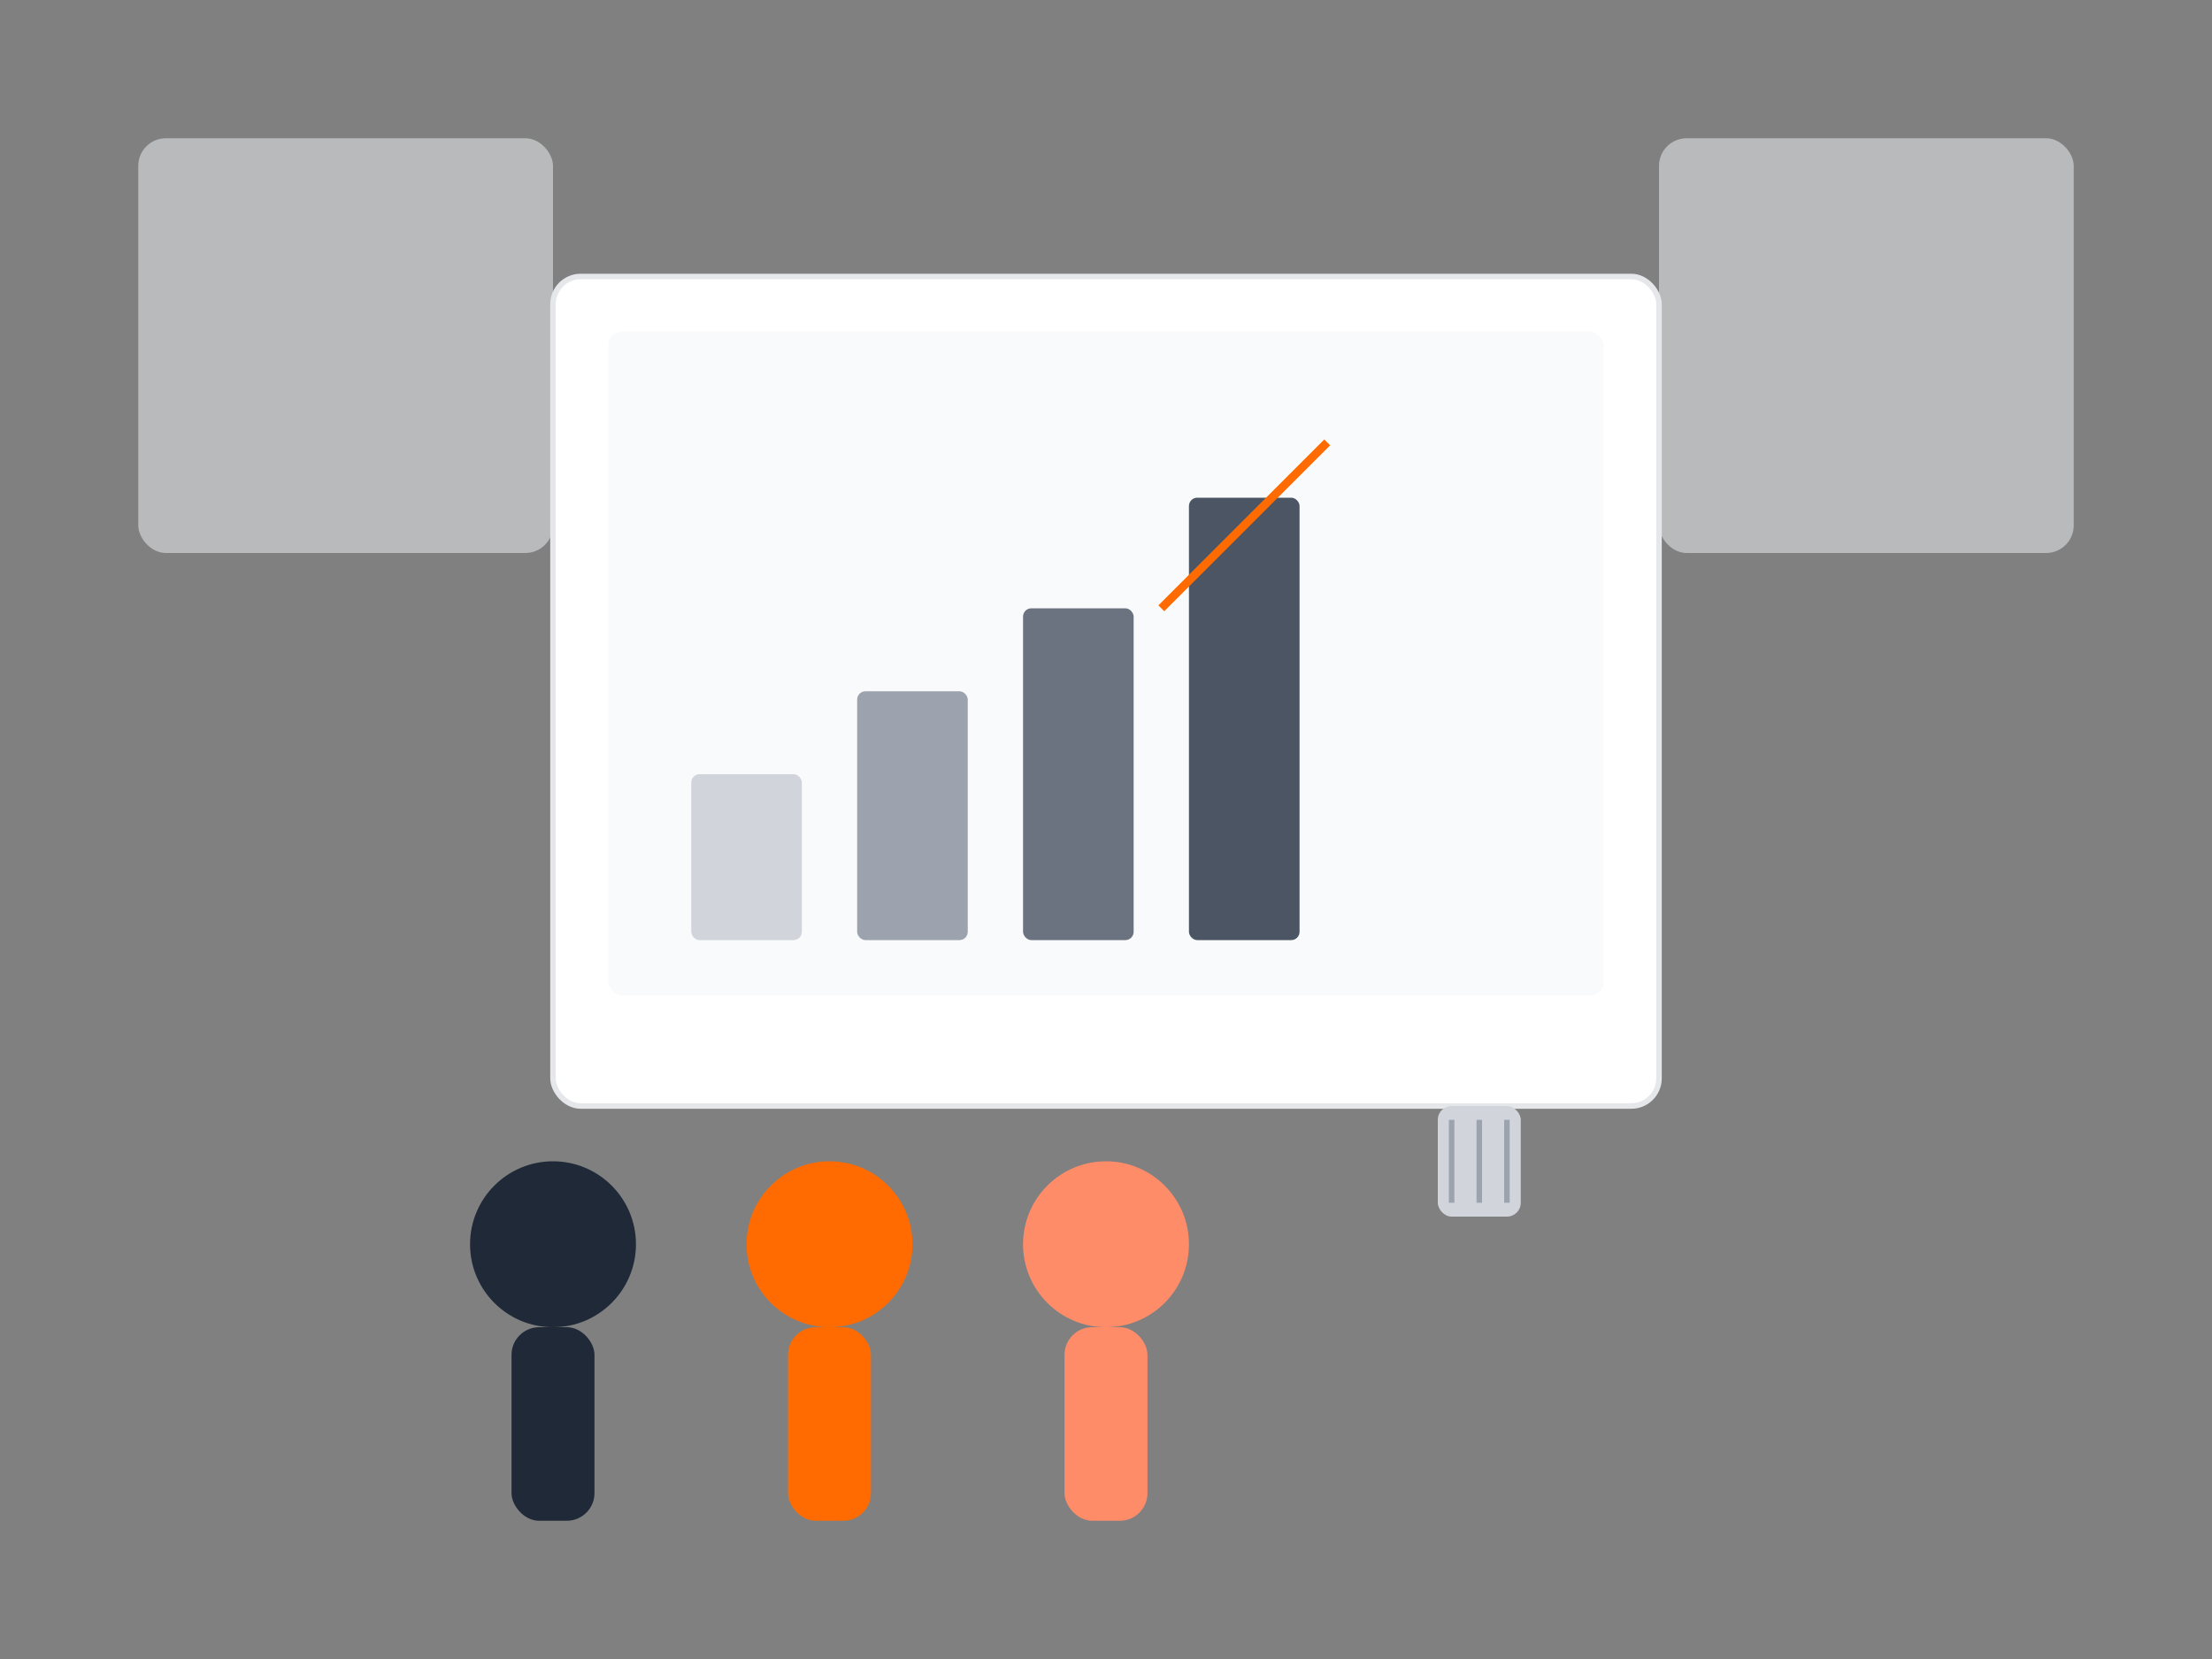 <?xml version="1.0" encoding="UTF-8"?>
<svg width="800" height="600" viewBox="0 0 800 600" fill="none" xmlns="http://www.w3.org/2000/svg">
  <rect x="0" y="0" width="800" height="600" fill="#808080" stroke="none"/>
  <!-- Background Elements -->
  <rect x="50" y="50" width="150" height="150" rx="10" fill="#F3F4F6" opacity="0.5"/>
  <rect x="600" y="50" width="150" height="150" rx="10" fill="#F3F4F6" opacity="0.5"/>
  
  <!-- Presentation Board -->
  <rect x="200" y="100" width="400" height="300" rx="10" fill="#FFFFFF" stroke="#E5E7EB" stroke-width="2"/>
  <rect x="220" y="120" width="360" height="240" rx="5" fill="#F9FAFB"/>
  
  <!-- Graph Bars -->
  <rect x="250" y="280" width="40" height="60" rx="3" fill="#D1D5DB"/>
  <rect x="310" y="250" width="40" height="90" rx="3" fill="#9CA3AF"/>
  <rect x="370" y="220" width="40" height="120" rx="3" fill="#6B7280"/>
  <rect x="430" y="180" width="40" height="160" rx="3" fill="#4B5563"/>
  
  <!-- Rocket -->
  <path d="M480 160 L520 120 L500 140 L480 160" fill="#FF6B00"/>
  <path d="M480 160 C460 180, 440 200, 420 220" stroke="#FF6B00" stroke-width="3"/>
  
  <!-- People -->
  <!-- Person in Orange Jacket -->
  <circle cx="300" cy="450" r="30" fill="#FF6B00"/>
  <rect x="285" y="480" width="30" height="70" rx="10" fill="#FF6B00"/>
  
  <!-- Person in Dark Suit -->
  <circle cx="200" cy="450" r="30" fill="#1F2937"/>
  <rect x="185" y="480" width="30" height="70" rx="10" fill="#1F2937"/>
  
  <!-- Person in Coral -->
  <circle cx="400" cy="450" r="30" fill="#FF8C69"/>
  <rect x="385" y="480" width="30" height="70" rx="10" fill="#FF8C69"/>
  
  <!-- Pen Holder -->
  <rect x="520" y="400" width="30" height="40" rx="5" fill="#D1D5DB"/>
  <line x1="525" y1="405" x2="525" y2="435" stroke="#9CA3AF" stroke-width="2"/>
  <line x1="535" y1="405" x2="535" y2="435" stroke="#9CA3AF" stroke-width="2"/>
  <line x1="545" y1="405" x2="545" y2="435" stroke="#9CA3AF" stroke-width="2"/>
</svg>
